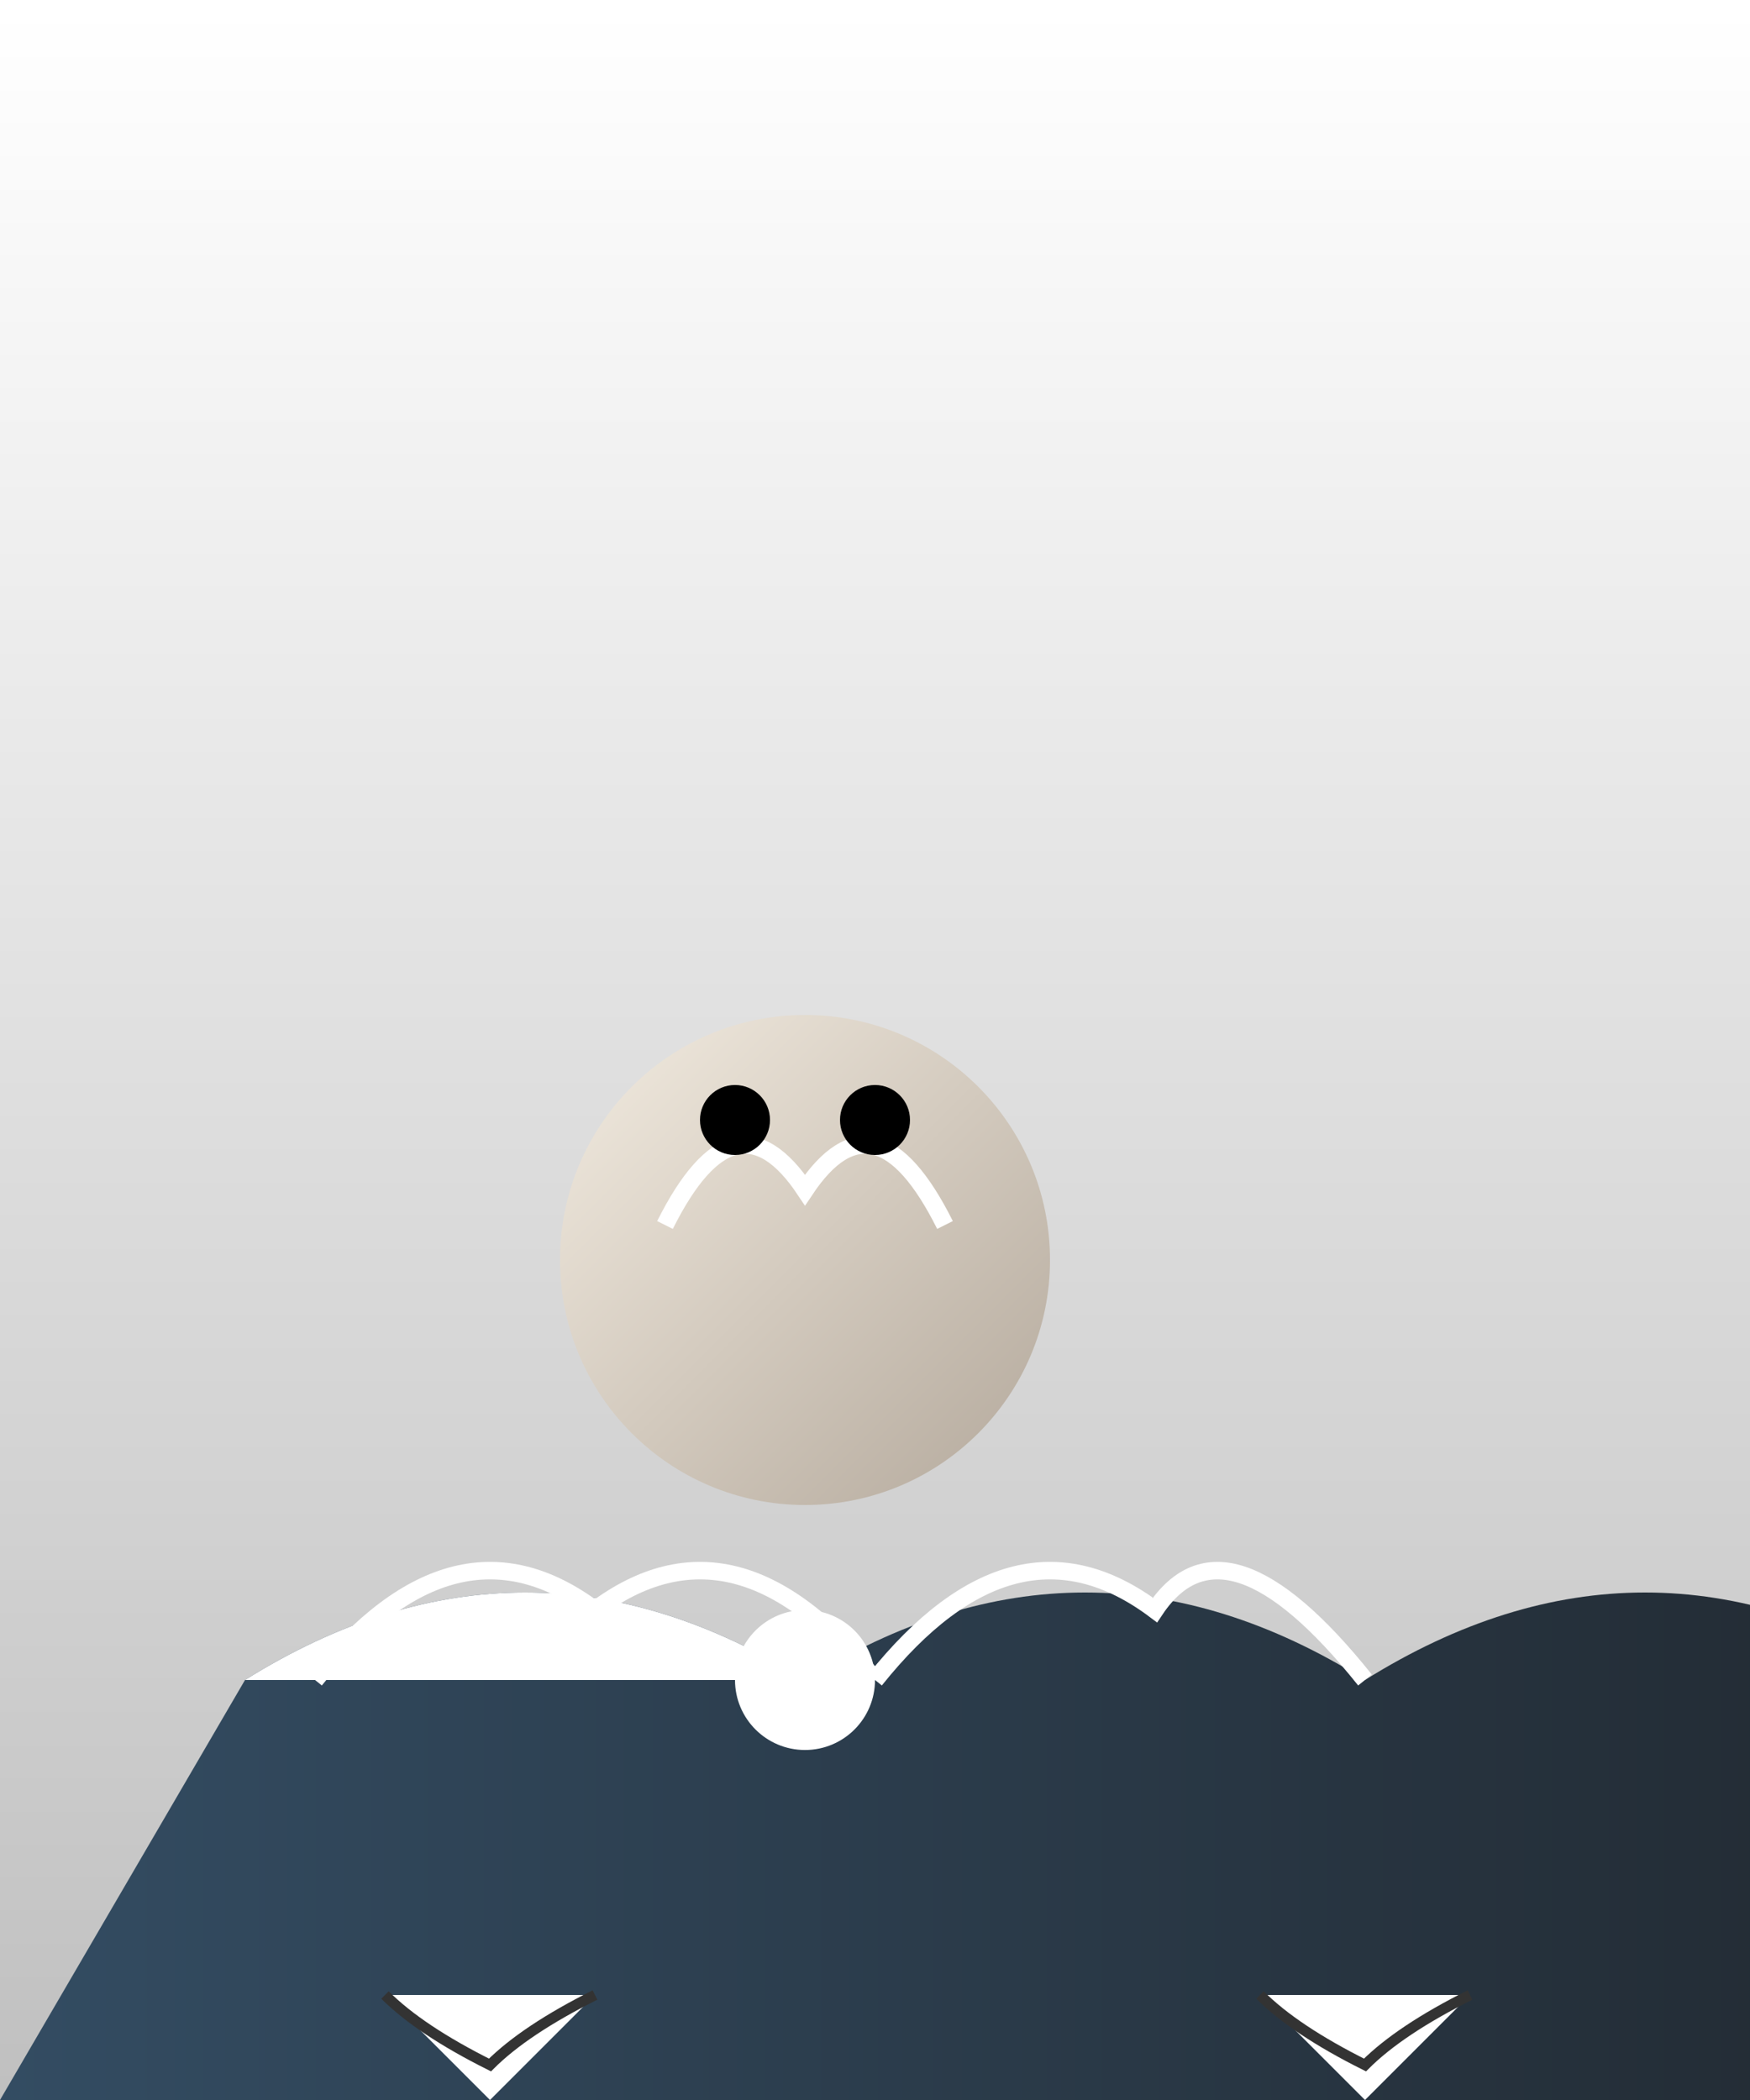 <svg width="500" height="600" xmlns="http://www.w3.org/2000/svg" version="1.1">
  <rect width="100%" height="100%" fill="#808080" stroke="none"/>
  <!-- Background -->
  <rect x="0" y="0" width="500" height="600" fill="url(#bgGradient)"/>

  <!-- Body -->
  <path d="M70,480 Q150,430 230,480 Q310,430 390,480 Q470,430 550,480 V600H0Z"
        fill="url(#bodyGradient)"/>

  <!-- Belly -->
  <path d="M70,480 Q150,430 230,480" stroke="none" fill="#fff"/>
  <circle cx="230" cy="480" r="20" fill="#fff"/>

  <!-- Head -->
  <circle cx="230" cy="360" r="70" fill="url(#headGradient)"/>
  <path d="M190,350 Q210,310 230,340 Q250,310 270,350" stroke="#fff" fill="none" stroke-width="5"/>

  <!-- Eye -->
  <circle cx="210" cy="320" r="10" fill="#000"/>
  <circle cx="250" cy="320" r="10" fill="#000"/>

  <!-- Wing (Left) -->
  <path d="M90,480 Q130,430 170,460 Q210,430 250,480"
        stroke="#fff" fill="none" stroke-width="5"/>

  <!-- Wing (Right) -->
  <path d="M390,480 Q350,430 330,460 Q290,430 250,480"
        stroke="#fff" fill="none" stroke-width="5"/>

  <!-- Foot (Left) -->
  <polygon points="110,570 140,600 170,570" fill="#fff"/>
  <path d="M110,570 Q120,580 140,590 Q150,580 170,570"
        stroke="#333" fill="none" stroke-width="3"/>

  <!-- Foot (Right) -->
  <polygon points="360,570 390,600 420,570" fill="#fff"/>
  <path d="M360,570 Q370,580 390,590 Q400,580 420,570"
        stroke="#333" fill="none" stroke-width="3"/>

  <!-- Gradients -->
  <defs>
    <linearGradient id="bgGradient" x1="0%" y1="0%" x2="0%" y2="100%">
      <stop offset="0%" style="stop-color:rgb(255,255,255);stop-opacity:1"/>
      <stop offset="100%" style="stop-color:rgb(192,192,192);stop-opacity:1"/>
    </linearGradient>
    <linearGradient id="bodyGradient" x1="0%" y1="0%" x2="100%" y2="0%">
      <stop offset="0%" style="stop-color:rgb(51,76,98);stop-opacity:1"/>
      <stop offset="100%" style="stop-color:rgb(34,42,50);stop-opacity:1"/>
    </linearGradient>
    <linearGradient id="headGradient" x1="0%" y1="0%" x2="100%" y2="100%">
      <stop offset="0%" style="stop-color:rgb(243,236,225);stop-opacity:1"/>
      <stop offset="100%" style="stop-color:rgb(179,168,155);stop-opacity:1"/>
    </linearGradient>
  </defs>
</svg>